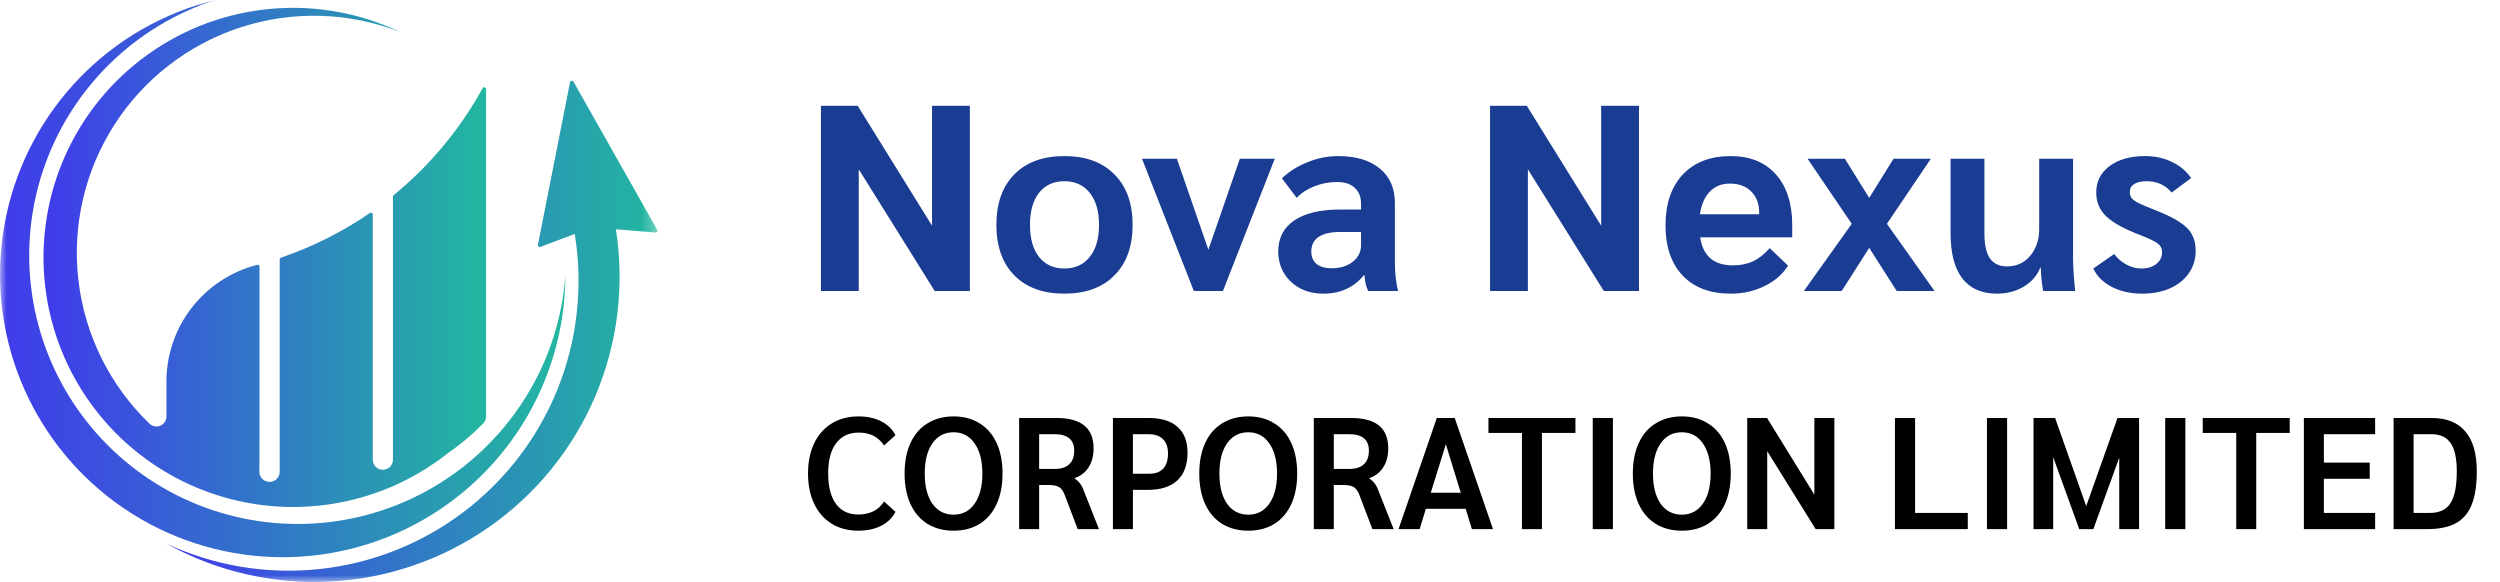 <svg width="189" height="44" viewBox="0 0 189 44" fill="none" xmlns="http://www.w3.org/2000/svg">
<mask id="mask0_63_9866" style="mask-type:luminance" maskUnits="userSpaceOnUse" x="0" y="0" width="50" height="44">
<path d="M49.702 0H0V44H49.702V0Z" fill="white"/>
</mask>
<g mask="url(#mask0_63_9866)">
<path d="M43.094 6.213L40.667 18.506C40.662 18.531 40.663 18.556 40.672 18.58C40.68 18.604 40.694 18.625 40.714 18.641C40.733 18.657 40.756 18.668 40.781 18.672C40.805 18.676 40.831 18.674 40.854 18.665L43.449 17.687C43.455 17.723 43.462 17.76 43.467 17.795C44.09 21.721 43.634 25.743 42.147 29.43C40.659 33.116 38.197 36.329 35.024 38.724C31.85 41.118 28.085 42.604 24.132 43.023C20.179 43.442 16.186 42.778 12.581 41.101C16.361 43.197 20.654 44.19 24.97 43.965C29.286 43.74 33.452 42.308 36.994 39.831C40.536 37.354 43.311 33.932 45.002 29.954C46.694 25.977 47.234 21.605 46.562 17.335L49.55 17.578C49.576 17.58 49.601 17.575 49.624 17.564C49.647 17.552 49.666 17.535 49.68 17.514C49.693 17.492 49.701 17.467 49.702 17.442C49.702 17.417 49.696 17.392 49.684 17.369L43.353 6.171C43.339 6.146 43.318 6.126 43.292 6.114C43.266 6.101 43.237 6.097 43.209 6.102C43.18 6.107 43.154 6.12 43.134 6.14C43.113 6.16 43.099 6.185 43.094 6.213Z" fill="url(#paint0_linear_63_9866)"/>
<path d="M38.458 31.86C36.497 34.354 33.979 36.353 31.106 37.698C28.233 39.042 25.085 39.695 21.914 39.603C18.743 39.511 15.638 38.677 12.848 37.168C10.058 35.658 7.66 33.516 5.848 30.913C4.035 28.31 2.858 25.318 2.411 22.178C1.963 19.037 2.258 15.836 3.272 12.83C4.286 9.824 5.99 7.098 8.248 4.87C10.506 2.642 13.254 0.974 16.273 0C12.383 0.956 8.84 2.986 6.048 5.859C3.256 8.732 1.328 12.332 0.483 16.248C-0.361 20.164 -0.088 24.238 1.271 28.007C2.631 31.775 5.022 35.085 8.172 37.56C11.323 40.035 15.105 41.574 19.088 42.002C23.071 42.431 27.094 41.731 30.699 39.983C34.304 38.235 37.344 35.509 39.474 32.117C41.604 28.724 42.738 24.8 42.745 20.794C42.459 24.83 40.965 28.686 38.458 31.86Z" fill="url(#paint1_linear_63_9866)"/>
<path d="M33.997 10.432C32.747 12.024 31.325 13.474 29.758 14.755C29.742 14.768 29.729 14.785 29.72 14.803C29.711 14.822 29.707 14.842 29.707 14.863V34.754C29.707 34.914 29.656 35.07 29.561 35.199C29.467 35.329 29.334 35.425 29.182 35.473L29.166 35.478C29.052 35.515 28.933 35.524 28.816 35.505C28.698 35.486 28.587 35.44 28.492 35.37C28.396 35.3 28.318 35.208 28.264 35.103C28.21 34.997 28.183 34.88 28.183 34.761V16.216C28.183 16.191 28.176 16.166 28.162 16.144C28.149 16.122 28.13 16.104 28.108 16.093C28.085 16.081 28.06 16.075 28.034 16.077C28.009 16.079 27.984 16.087 27.963 16.102C25.888 17.531 23.625 18.667 21.239 19.478C21.212 19.487 21.188 19.505 21.171 19.528C21.154 19.552 21.145 19.58 21.145 19.61V35.674C21.145 35.786 21.12 35.896 21.072 35.997C21.024 36.098 20.955 36.187 20.869 36.258C20.783 36.328 20.682 36.379 20.574 36.406C20.465 36.433 20.353 36.436 20.243 36.415L20.214 36.409C20.043 36.375 19.889 36.283 19.779 36.148C19.669 36.014 19.609 35.845 19.609 35.671C19.613 33.941 19.617 31.613 19.62 31.614V20.156C19.62 20.135 19.615 20.114 19.606 20.095C19.596 20.075 19.583 20.059 19.566 20.046C19.549 20.033 19.529 20.024 19.508 20.02C19.487 20.015 19.465 20.016 19.445 20.022L19.376 20.04C17.429 20.551 15.707 21.693 14.478 23.287C13.249 24.88 12.582 26.836 12.582 28.849V31.487C12.582 31.634 12.54 31.779 12.459 31.902C12.378 32.025 12.263 32.122 12.128 32.181C11.992 32.239 11.843 32.257 11.698 32.231C11.553 32.206 11.418 32.138 11.311 32.037C8.321 29.164 6.42 25.343 5.932 21.225C5.444 17.108 6.398 12.948 8.633 9.455C10.867 5.962 14.243 3.352 18.187 2.069C22.13 0.787 26.395 0.911 30.257 2.421C27.217 0.975 23.845 0.369 20.491 0.667C17.137 0.964 13.924 2.153 11.185 4.111C8.446 6.068 6.281 8.723 4.914 11.8C3.547 14.877 3.028 18.263 3.411 21.608C3.794 24.953 5.066 28.135 7.093 30.823C9.12 33.511 11.83 35.607 14.941 36.895C18.052 38.182 21.45 38.614 24.784 38.145C28.118 37.676 31.266 36.324 33.901 34.228C34.82 33.594 35.678 32.874 36.462 32.079L36.544 31.991C36.674 31.852 36.746 31.668 36.746 31.478V6.943C36.746 6.943 36.746 6.855 36.746 6.739C36.746 6.708 36.736 6.678 36.717 6.653C36.698 6.629 36.671 6.611 36.641 6.603C36.611 6.595 36.58 6.597 36.551 6.61C36.522 6.622 36.499 6.643 36.484 6.67C35.759 7.99 34.927 9.248 33.997 10.432Z" fill="url(#paint2_linear_63_9866)"/>
</g>
<path d="M73.322 8V22H70.662L64.922 12.8V22H62.062V8H64.842L70.462 17.06V8H73.322ZM80.466 22.2C78.853 22.2 77.593 21.74 76.686 20.82C75.78 19.9 75.326 18.627 75.326 17C75.326 15.373 75.78 14.1 76.686 13.18C77.593 12.26 78.853 11.8 80.466 11.8C82.08 11.8 83.34 12.26 84.246 13.18C85.166 14.1 85.626 15.373 85.626 17C85.626 18.627 85.166 19.9 84.246 20.82C83.34 21.74 82.08 22.2 80.466 22.2ZM80.466 20.3C81.28 20.3 81.92 20.007 82.386 19.42C82.853 18.833 83.087 18.027 83.087 17C83.087 15.973 82.853 15.167 82.386 14.58C81.92 13.993 81.28 13.7 80.466 13.7C79.653 13.7 79.013 13.993 78.546 14.58C78.093 15.167 77.867 15.973 77.867 17C77.867 18.027 78.093 18.833 78.546 19.42C79.013 20.007 79.653 20.3 80.466 20.3ZM96.373 12L92.453 22H90.253L86.333 12H88.973L91.353 18.88L93.733 12H96.373ZM100.054 22.2C99.401 22.2 98.814 22.067 98.294 21.8C97.774 21.52 97.368 21.14 97.074 20.66C96.781 20.167 96.634 19.62 96.634 19.02C96.634 17.993 97.041 17.207 97.854 16.66C98.668 16.113 99.828 15.84 101.334 15.84H102.894V15.42C102.894 14.887 102.734 14.48 102.414 14.2C102.107 13.907 101.667 13.76 101.094 13.76C100.494 13.76 99.921 13.867 99.374 14.08C98.828 14.293 98.381 14.587 98.034 14.96L96.914 13.48C97.461 12.96 98.108 12.553 98.854 12.26C99.601 11.953 100.374 11.8 101.174 11.8C102.507 11.8 103.554 12.113 104.314 12.74C105.074 13.367 105.454 14.233 105.454 15.34V19.9C105.454 20.207 105.474 20.567 105.514 20.98C105.567 21.393 105.627 21.733 105.694 22H103.434C103.354 21.827 103.294 21.66 103.254 21.5C103.214 21.327 103.181 21.093 103.154 20.8H103.114C102.354 21.733 101.334 22.2 100.054 22.2ZM100.674 20.28C101.314 20.28 101.841 20.12 102.254 19.8C102.681 19.467 102.894 19.047 102.894 18.54V17.54H101.254C100.574 17.54 100.047 17.667 99.674 17.92C99.314 18.173 99.134 18.54 99.134 19.02C99.134 19.42 99.267 19.733 99.534 19.96C99.814 20.173 100.194 20.28 100.674 20.28ZM123.908 8V22H121.248L115.508 12.8V22H112.648V8H115.428L121.048 17.06V8H123.908ZM135.492 17.94H128.532C128.746 19.353 129.566 20.06 130.992 20.06C131.579 20.06 132.086 19.96 132.512 19.76C132.952 19.56 133.379 19.227 133.792 18.76L135.172 20.08C134.786 20.72 134.199 21.233 133.412 21.62C132.639 22.007 131.786 22.2 130.852 22.2C129.292 22.2 128.079 21.747 127.212 20.84C126.346 19.92 125.912 18.653 125.912 17.04C125.912 15.413 126.346 14.133 127.212 13.2C128.092 12.267 129.299 11.8 130.832 11.8C132.299 11.8 133.439 12.26 134.252 13.18C135.079 14.1 135.492 15.38 135.492 17.02V17.94ZM132.992 16.08C132.992 15.4 132.792 14.867 132.392 14.48C132.006 14.08 131.466 13.88 130.772 13.88C130.146 13.88 129.639 14.087 129.252 14.5C128.866 14.9 128.619 15.467 128.512 16.2H132.992V16.08ZM139.992 16.92L136.652 12H139.472L141.312 14.96L143.152 12H145.972L142.652 16.92L146.252 22H143.392L141.312 18.74L139.232 22H136.372L139.992 16.92ZM150.963 22.2C149.816 22.2 148.943 21.813 148.343 21.04C147.756 20.267 147.463 19.133 147.463 17.64V12H150.023V17.66C150.023 18.513 150.163 19.14 150.443 19.54C150.723 19.94 151.156 20.14 151.743 20.14C152.45 20.14 153.03 19.873 153.483 19.34C153.936 18.793 154.163 18.12 154.163 17.32V12H156.723V19.46C156.723 20.14 156.776 20.987 156.883 22H154.463C154.356 21.4 154.296 20.813 154.283 20.24H154.243C154.003 20.84 153.583 21.32 152.983 21.68C152.396 22.027 151.723 22.2 150.963 22.2ZM161.934 22.2C161.067 22.2 160.3 22.027 159.634 21.68C158.98 21.333 158.52 20.873 158.254 20.3L159.834 19.2C160.074 19.533 160.38 19.8 160.754 20C161.127 20.2 161.507 20.3 161.894 20.3C162.347 20.3 162.72 20.187 163.014 19.96C163.307 19.72 163.454 19.427 163.454 19.08C163.454 18.8 163.347 18.58 163.134 18.42C162.92 18.247 162.467 18.027 161.774 17.76C160.56 17.293 159.707 16.82 159.214 16.34C158.72 15.86 158.474 15.267 158.474 14.56C158.474 13.733 158.807 13.067 159.474 12.56C160.154 12.053 161.054 11.8 162.174 11.8C162.92 11.8 163.594 11.947 164.194 12.24C164.794 12.52 165.28 12.927 165.654 13.46L164.174 14.56C163.707 13.987 163.074 13.7 162.274 13.7C161.874 13.7 161.56 13.773 161.334 13.92C161.12 14.053 161.014 14.253 161.014 14.52C161.014 14.707 161.06 14.86 161.154 14.98C161.247 15.1 161.427 15.227 161.694 15.36C161.96 15.493 162.387 15.673 162.974 15.9C163.76 16.207 164.367 16.507 164.794 16.8C165.234 17.08 165.54 17.393 165.714 17.74C165.9 18.073 165.994 18.48 165.994 18.96C165.994 19.6 165.82 20.167 165.474 20.66C165.14 21.14 164.667 21.52 164.054 21.8C163.44 22.067 162.734 22.2 161.934 22.2Z" fill="#1A3D93"/>
<path d="M64.89 40.12C64.122 40.12 63.45 39.944 62.874 39.592C62.306 39.24 61.866 38.74 61.554 38.092C61.242 37.436 61.086 36.672 61.086 35.8C61.086 34.92 61.242 34.156 61.554 33.508C61.866 32.86 62.31 32.36 62.886 32.008C63.462 31.656 64.138 31.48 64.914 31.48C65.562 31.48 66.13 31.604 66.618 31.852C67.106 32.1 67.466 32.448 67.698 32.896L66.834 33.676C66.402 33.028 65.766 32.704 64.926 32.704C64.182 32.704 63.61 32.972 63.21 33.508C62.81 34.036 62.61 34.8 62.61 35.8C62.61 36.792 62.806 37.556 63.198 38.092C63.59 38.628 64.15 38.896 64.878 38.896C65.766 38.896 66.418 38.568 66.834 37.912L67.698 38.692C67.466 39.148 67.106 39.5 66.618 39.748C66.13 39.996 65.554 40.12 64.89 40.12ZM72.095 40.12C71.335 40.12 70.675 39.948 70.115 39.604C69.555 39.252 69.127 38.752 68.831 38.104C68.535 37.456 68.387 36.688 68.387 35.8C68.387 34.912 68.535 34.144 68.831 33.496C69.127 32.848 69.555 32.352 70.115 32.008C70.675 31.656 71.335 31.48 72.095 31.48C72.855 31.48 73.511 31.656 74.063 32.008C74.623 32.352 75.051 32.848 75.347 33.496C75.643 34.144 75.791 34.912 75.791 35.8C75.791 36.688 75.643 37.456 75.347 38.104C75.051 38.752 74.623 39.252 74.063 39.604C73.511 39.948 72.855 40.12 72.095 40.12ZM72.095 38.908C72.767 38.908 73.295 38.632 73.679 38.08C74.071 37.528 74.267 36.768 74.267 35.8C74.267 34.832 74.071 34.072 73.679 33.52C73.295 32.96 72.767 32.68 72.095 32.68C71.415 32.68 70.879 32.96 70.487 33.52C70.103 34.072 69.911 34.832 69.911 35.8C69.911 36.768 70.103 37.528 70.487 38.08C70.879 38.632 71.415 38.908 72.095 38.908ZM77.047 31.6H79.879C80.815 31.6 81.515 31.792 81.979 32.176C82.443 32.552 82.675 33.128 82.675 33.904C82.675 34.456 82.551 34.928 82.303 35.32C82.055 35.712 81.703 35.988 81.247 36.148V36.172C81.399 36.276 81.519 36.384 81.607 36.496C81.703 36.608 81.783 36.736 81.847 36.88L83.083 40H81.475L80.479 37.384C80.367 37.104 80.227 36.916 80.059 36.82C79.891 36.716 79.615 36.664 79.231 36.664H78.559V40H77.047V31.6ZM79.735 35.452C80.215 35.452 80.579 35.336 80.827 35.104C81.083 34.872 81.211 34.528 81.211 34.072C81.211 33.24 80.711 32.824 79.711 32.824H78.559V35.452H79.735ZM84.137 31.6H86.825C87.793 31.6 88.525 31.824 89.021 32.272C89.525 32.712 89.777 33.364 89.777 34.228C89.777 35.148 89.517 35.848 88.997 36.328C88.485 36.8 87.741 37.036 86.765 37.036H85.649V40H84.137V31.6ZM86.897 35.812C87.353 35.812 87.701 35.684 87.941 35.428C88.181 35.164 88.301 34.784 88.301 34.288C88.301 33.808 88.173 33.444 87.917 33.196C87.669 32.948 87.301 32.824 86.813 32.824H85.649V35.812H86.897ZM94.372 40.12C93.612 40.12 92.952 39.948 92.392 39.604C91.832 39.252 91.404 38.752 91.108 38.104C90.812 37.456 90.664 36.688 90.664 35.8C90.664 34.912 90.812 34.144 91.108 33.496C91.404 32.848 91.832 32.352 92.392 32.008C92.952 31.656 93.612 31.48 94.372 31.48C95.132 31.48 95.788 31.656 96.34 32.008C96.9 32.352 97.328 32.848 97.624 33.496C97.92 34.144 98.068 34.912 98.068 35.8C98.068 36.688 97.92 37.456 97.624 38.104C97.328 38.752 96.9 39.252 96.34 39.604C95.788 39.948 95.132 40.12 94.372 40.12ZM94.372 38.908C95.044 38.908 95.572 38.632 95.956 38.08C96.348 37.528 96.544 36.768 96.544 35.8C96.544 34.832 96.348 34.072 95.956 33.52C95.572 32.96 95.044 32.68 94.372 32.68C93.692 32.68 93.156 32.96 92.764 33.52C92.38 34.072 92.188 34.832 92.188 35.8C92.188 36.768 92.38 37.528 92.764 38.08C93.156 38.632 93.692 38.908 94.372 38.908ZM99.324 31.6H102.156C103.092 31.6 103.792 31.792 104.256 32.176C104.72 32.552 104.952 33.128 104.952 33.904C104.952 34.456 104.828 34.928 104.58 35.32C104.332 35.712 103.98 35.988 103.524 36.148V36.172C103.676 36.276 103.796 36.384 103.884 36.496C103.98 36.608 104.06 36.736 104.124 36.88L105.36 40H103.752L102.756 37.384C102.644 37.104 102.504 36.916 102.336 36.82C102.168 36.716 101.892 36.664 101.508 36.664H100.836V40H99.324V31.6ZM102.012 35.452C102.492 35.452 102.856 35.336 103.104 35.104C103.36 34.872 103.488 34.528 103.488 34.072C103.488 33.24 102.988 32.824 101.988 32.824H100.836V35.452H102.012ZM110.806 38.464H107.794L107.326 40H105.73L108.622 31.6H109.978L112.87 40H111.274L110.806 38.464ZM110.434 37.252L109.306 33.58L108.166 37.252H110.434ZM115.059 32.728H112.527V31.6H119.103V32.728H116.571V40H115.059V32.728ZM120.412 31.6H121.936V40H120.412V31.6ZM127.15 40.12C126.39 40.12 125.73 39.948 125.17 39.604C124.61 39.252 124.182 38.752 123.886 38.104C123.59 37.456 123.442 36.688 123.442 35.8C123.442 34.912 123.59 34.144 123.886 33.496C124.182 32.848 124.61 32.352 125.17 32.008C125.73 31.656 126.39 31.48 127.15 31.48C127.91 31.48 128.566 31.656 129.118 32.008C129.678 32.352 130.106 32.848 130.402 33.496C130.698 34.144 130.846 34.912 130.846 35.8C130.846 36.688 130.698 37.456 130.402 38.104C130.106 38.752 129.678 39.252 129.118 39.604C128.566 39.948 127.91 40.12 127.15 40.12ZM127.15 38.908C127.822 38.908 128.35 38.632 128.734 38.08C129.126 37.528 129.322 36.768 129.322 35.8C129.322 34.832 129.126 34.072 128.734 33.52C128.35 32.96 127.822 32.68 127.15 32.68C126.47 32.68 125.934 32.96 125.542 33.52C125.158 34.072 124.966 34.832 124.966 35.8C124.966 36.768 125.158 37.528 125.542 38.08C125.934 38.632 126.47 38.908 127.15 38.908ZM138.678 31.6V40H137.262L133.602 34.108V40H132.09V31.6H133.59L137.166 37.396V31.6H138.678ZM143.257 31.6H144.781V38.776H148.765V40H143.257V31.6ZM150.213 31.6H151.737V40H150.213V31.6ZM161.714 31.6V40H160.214V34.6L158.258 40H157.19L155.222 34.564V40H153.734V31.6H155.366L157.718 38.26L160.082 31.6H161.714ZM163.689 31.6H165.213V40H163.689V31.6ZM169.059 32.728H166.527V31.6H173.103V32.728H170.571V40H169.059V32.728ZM174.172 31.6H179.56V32.824H175.684V34.972H179.152V36.196H175.684V38.776H179.56V40H174.172V31.6ZM180.957 31.6H183.837C184.965 31.6 185.813 31.94 186.381 32.62C186.957 33.292 187.245 34.296 187.245 35.632C187.245 36.672 187.117 37.512 186.861 38.152C186.605 38.792 186.205 39.26 185.661 39.556C185.117 39.852 184.401 40 183.513 40H180.957V31.6ZM183.693 38.776C184.421 38.776 184.941 38.532 185.253 38.044C185.573 37.556 185.733 36.752 185.733 35.632C185.733 34.648 185.577 33.936 185.265 33.496C184.961 33.048 184.473 32.824 183.801 32.824H182.469V38.776H183.693Z" fill="black"/>
<defs>
<linearGradient id="paint0_linear_63_9866" x1="12.581" y1="25.048" x2="49.702" y2="25.048" gradientUnits="userSpaceOnUse">
<stop stop-color="#403BEB"/>
<stop offset="1" stop-color="#22B7A0"/>
</linearGradient>
<linearGradient id="paint1_linear_63_9866" x1="0.003" y1="21.062" x2="42.745" y2="21.062" gradientUnits="userSpaceOnUse">
<stop stop-color="#403BEB"/>
<stop offset="1" stop-color="#22B7A0"/>
</linearGradient>
<linearGradient id="paint2_linear_63_9866" x1="3.289" y1="19.461" x2="36.746" y2="19.461" gradientUnits="userSpaceOnUse">
<stop stop-color="#403BEB"/>
<stop offset="1" stop-color="#22B7A0"/>
</linearGradient>
</defs>
</svg>
